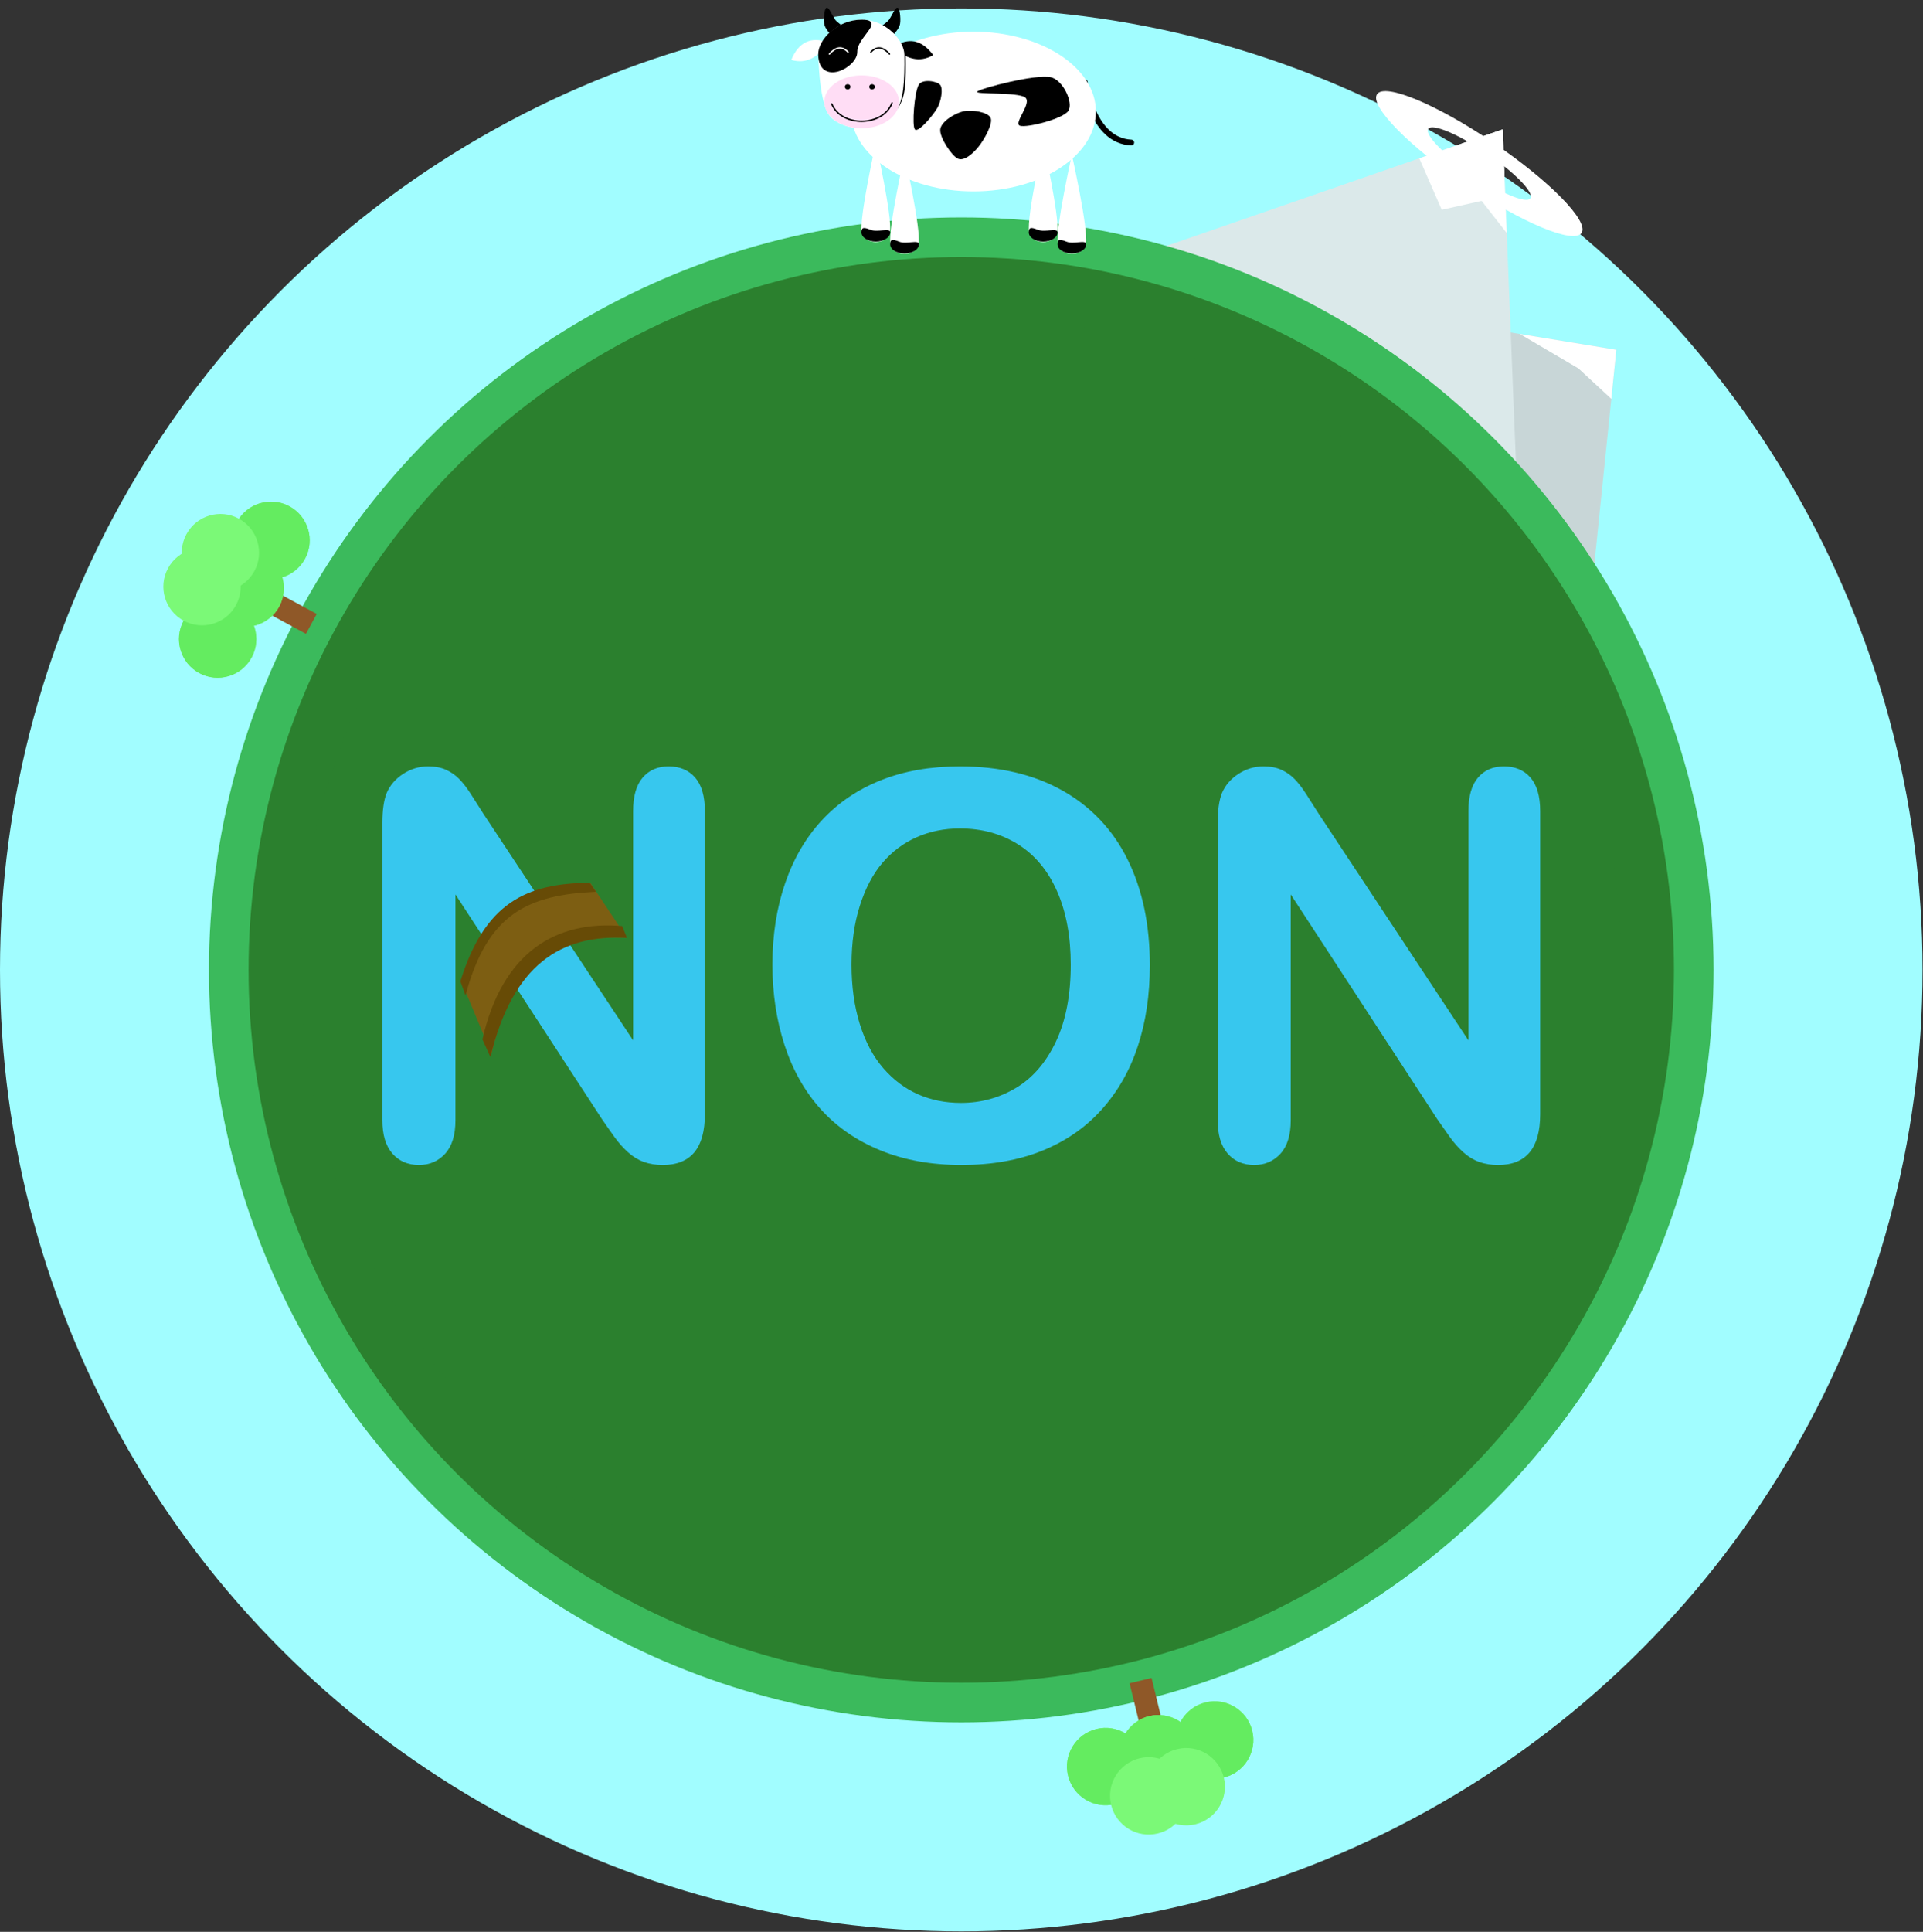 <?xml version="1.0" encoding="UTF-8" standalone="no"?><!DOCTYPE svg PUBLIC "-//W3C//DTD SVG 1.1//EN" "http://www.w3.org/Graphics/SVG/1.1/DTD/svg11.dtd"><svg width="100%" height="100%" viewBox="0 0 2084 2093" version="1.1" xmlns="http://www.w3.org/2000/svg" xmlns:xlink="http://www.w3.org/1999/xlink" xml:space="preserve" xmlns:serif="http://www.serif.com/" style="fill-rule:evenodd;clip-rule:evenodd;stroke-linecap:round;stroke-linejoin:round;stroke-miterlimit:1.5;"><rect x="0" y="0" width="2084" height="2093" fill="#333333" stroke="none"/><path id="landing-fr" serif:id="landing fr" d="M0,0l0,2092.5l2083.33,0l0,-2092.5l-2083.33,0Z" style="fill:none;"/><clipPath id="_clip1"><path d="M0,0l0,2092.5l2083.33,0l0,-2092.5l-2083.33,0Z"/></clipPath><g clip-path="url(#_clip1)"><g><g><g><ellipse cx="1041.75" cy="1050.8" rx="1041.75" ry="1041.7" style="fill:#a1fdff;"/><g><path d="M1751.66,378.993l-24.107,234.617l-460.365,-314.024l484.472,79.407Z" style="fill:#c8d6d7;"/><path d="M1751.66,378.993l-5.46,53.144l-35.627,-32.967l-63.474,-37.315l104.561,17.138Z" style="fill:#fff;"/><path d="M1628.38,140.251l16.728,417.126l-411.219,-280.501l394.491,-136.625Z" style="fill:#dbe9ea;"/><path d="M1628.38,140.251l4.5,112.206l-27.212,-34.834l-43.231,9.66l-24.353,-55.76l90.296,-31.272Z" style="fill:#fff;"/><path d="M1618.47,154.654c61.156,41.491 103.948,85.286 95.499,97.738c-8.449,12.452 -64.959,-11.124 -126.115,-52.616c-61.156,-41.491 -103.948,-85.286 -95.499,-97.738c8.449,-12.452 64.959,11.124 126.115,52.616Zm-7.654,11.28c30.578,20.746 51.974,42.643 47.749,48.869c-4.224,6.226 -32.479,-5.562 -63.057,-26.307c-30.578,-20.746 -51.974,-42.644 -47.749,-48.87c4.224,-6.225 32.479,5.563 63.057,26.308Z" style="fill:#fff;"/><path d="M1628.38,140.251l1.925,48.018l-47.338,-32.291l45.413,-15.727Z" style="fill:#fff;"/></g><g><ellipse cx="1041.75" cy="1050.8" rx="815.281" ry="815.24" style="fill:#3bba5c;"/><ellipse cx="1041.75" cy="1050.8" rx="772.371" ry="772.333" style="fill:#2b802e;"/></g><g><g><path d="M1422.65,675.231c123.446,2.311 252.688,179.927 252.688,375.573c0,195.647 -70.378,397.924 -252.688,397.924c-211.045,0 -287.75,-202.28 -286.633,-397.924c1.166,-204.112 72.431,-379.583 286.633,-375.573Z" style="fill:#37c7ee;"/><path d="M1456.66,789.584c140.274,1.176 184.554,153.127 184.554,261.22c0,108.093 -27.026,282.452 -172.878,283.173c-110.293,0.545 -156.696,-175.08 -156.696,-283.173c0,-108.093 43.709,-262.07 145.02,-261.22Z" style="fill:#2b802e;"/></g><g><path d="M513.81,1414.37c-67.768,60.589 -184.773,-517.756 -3.268,-697.116c4.748,-4.692 13.213,-7.329 20.034,-0.638c48.995,48.072 118.056,223.184 143.743,281.744c53.978,123.061 109.247,172.838 134.66,213.043c2.711,-58.609 -6.659,-365.403 18.619,-517.276c10.134,-60.886 148.246,-100.949 155.05,0c11.402,169.161 1.741,580.945 -7.772,746.392c-2.949,51.288 -93.175,52.53 -116.108,43.634c-162.202,-62.918 -358.674,-568.895 -358.674,-568.895c-48.949,3.151 22.576,491.19 13.716,499.112Z" style="fill:#37c7ee;"/><g><path d="M732.173,1050.8c-68.657,0.603 -111.062,26.419 -138.332,110.169l31.27,75.096c21.432,-94.383 69.797,-129.578 146.757,-125.683l-39.695,-59.582Z" style="fill:#7d5e12;"/><path d="M766.718,1097.64c-71.661,-6.267 -129.878,27.968 -151.462,122.765l8.645,19.005c24.181,-99.544 75.76,-132.953 147.967,-129.028l-5.15,-12.742Z" style="fill:#674b06;"/><path d="M731.571,1050.8c-69.05,0.343 -113.912,22.01 -140.214,106.696l5.538,15.327c23.849,-89.32 68.158,-108.874 141.424,-112.381l-6.748,-9.642Z" style="fill:#674b06;"/></g></g></g><g><path d="M1252.49,1939.93l23.824,-5.807l-28.334,-116.225l-23.824,5.807l28.334,116.225Z" style="fill:#8f5828;"/><path d="M1326.29,1925.84c-22.467,5.477 -45.153,-8.316 -50.63,-30.782c-5.477,-22.465 8.317,-45.151 30.783,-50.627c22.467,-5.477 45.154,8.316 50.631,30.782c5.476,22.465 -8.317,45.151 -30.784,50.627Z" style="fill:#7bf977;"/><path d="M1265.3,1940.71c-22.466,5.476 -45.153,-8.317 -50.63,-30.782c-5.477,-22.466 8.317,-45.151 30.784,-50.628c22.467,-5.477 45.153,8.316 50.63,30.782c5.477,22.466 -8.317,45.151 -30.784,50.628Z" style="fill:#7bf977;"/><path d="M1208.1,1954.65c-22.467,5.477 -45.153,-8.316 -50.63,-30.782c-5.477,-22.465 8.317,-45.151 30.783,-50.627c22.467,-5.477 45.154,8.316 50.631,30.782c5.476,22.465 -8.317,45.151 -30.784,50.627Z" style="fill:#7bf977;"/><g><path d="M1326.29,1925.84c-22.467,5.477 -45.153,-8.316 -50.63,-30.782c-5.477,-22.465 8.317,-45.151 30.783,-50.627c22.467,-5.477 45.154,8.316 50.631,30.782c5.476,22.465 -8.317,45.151 -30.784,50.627Z" style="fill:#64ec60;"/><path d="M1265.3,1940.71c-22.466,5.476 -45.153,-8.317 -50.63,-30.782c-5.477,-22.466 8.317,-45.151 30.784,-50.628c22.467,-5.477 45.153,8.316 50.63,30.782c5.477,22.466 -8.317,45.151 -30.784,50.628Z" style="fill:#64ec60;"/><path d="M1208.1,1954.65c-22.467,5.477 -45.153,-8.316 -50.63,-30.782c-5.477,-22.465 8.317,-45.151 30.783,-50.627c22.467,-5.477 45.154,8.316 50.631,30.782c5.476,22.465 -8.317,45.151 -30.784,50.627Z" style="fill:#64ec60;"/></g><path d="M1295.5,1976.47c-22.466,5.477 -45.153,-8.316 -50.63,-30.782c-5.477,-22.466 8.317,-45.151 30.784,-50.628c22.467,-5.476 45.153,8.317 50.63,30.782c5.477,22.466 -8.317,45.152 -30.784,50.628Z" style="fill:#7bf977;"/><path d="M1254.8,1986.39c-22.466,5.477 -45.153,-8.316 -50.63,-30.782c-5.477,-22.466 8.317,-45.151 30.784,-50.628c22.467,-5.476 45.153,8.317 50.63,30.782c5.477,22.466 -8.317,45.151 -30.784,50.628Z" style="fill:#7bf977;"/></g><g><path d="M238.032,608.258l-11.663,21.569l105.236,56.898l11.663,-21.569l-105.236,-56.898Z" style="fill:#8f5828;"/><path d="M199.006,672.454c10.998,-20.341 36.443,-27.926 56.784,-16.928c20.342,10.998 27.927,36.441 16.929,56.782c-10.999,20.341 -36.443,27.926 -56.785,16.927c-20.342,-10.998 -27.927,-36.441 -16.928,-56.781Z" style="fill:#7bf977;"/><path d="M228.862,617.238c10.999,-20.341 36.443,-27.926 56.785,-16.928c20.342,10.999 27.927,36.442 16.928,56.782c-10.998,20.341 -36.443,27.926 -56.784,16.928c-20.342,-10.999 -27.927,-36.442 -16.929,-56.782Z" style="fill:#7bf977;"/><path d="M256.867,565.446c10.999,-20.341 36.443,-27.926 56.785,-16.927c20.342,10.998 27.927,36.441 16.928,56.781c-10.998,20.341 -36.443,27.926 -56.784,16.928c-20.342,-10.998 -27.927,-36.441 -16.929,-56.782Z" style="fill:#7bf977;"/><g><path d="M199.006,672.454c10.998,-20.341 36.443,-27.926 56.784,-16.928c20.342,10.998 27.927,36.441 16.929,56.782c-10.999,20.341 -36.443,27.926 -56.785,16.927c-20.342,-10.998 -27.927,-36.441 -16.928,-56.781Z" style="fill:#64ec60;"/><path d="M228.862,617.238c10.999,-20.341 36.443,-27.926 56.785,-16.928c20.342,10.999 27.927,36.442 16.928,56.782c-10.998,20.341 -36.443,27.926 -56.784,16.928c-20.342,-10.999 -27.927,-36.442 -16.929,-56.782Z" style="fill:#64ec60;"/><path d="M256.867,565.446c10.999,-20.341 36.443,-27.926 56.785,-16.927c20.342,10.998 27.927,36.441 16.928,56.781c-10.998,20.341 -36.443,27.926 -56.784,16.928c-20.342,-10.998 -27.927,-36.441 -16.929,-56.782Z" style="fill:#64ec60;"/></g><path d="M182.078,615.672c10.998,-20.341 36.443,-27.926 56.784,-16.928c20.342,10.999 27.927,36.442 16.928,56.782c-10.998,20.341 -36.443,27.926 -56.784,16.928c-20.342,-10.998 -27.927,-36.442 -16.928,-56.782Z" style="fill:#7bf977;"/><path d="M202.006,578.817c10.998,-20.34 36.443,-27.925 56.784,-16.927c20.342,10.998 27.927,36.441 16.929,56.782c-10.999,20.34 -36.443,27.925 -56.785,16.927c-20.342,-10.998 -27.927,-36.441 -16.928,-56.782Z" style="fill:#7bf977;"/></g></g><g><ellipse cx="1041.75" cy="1050.8" rx="715.816" ry="707.995" style="fill:#2b802e;"/><g><path d="M523.472,881.048l162.647,246.094l0,-248.372c0,-16.141 3.465,-28.246 10.396,-36.316c6.932,-8.071 16.284,-12.106 28.058,-12.106c12.153,0 21.743,4.035 28.769,12.106c7.026,8.07 10.539,20.175 10.539,36.316l0,328.409c0,36.649 -15.191,54.973 -45.575,54.973c-7.596,0 -14.432,-1.092 -20.509,-3.276c-6.076,-2.184 -11.773,-5.649 -17.09,-10.396c-5.318,-4.747 -10.255,-10.302 -14.812,-16.663c-4.558,-6.361 -9.115,-12.865 -13.673,-19.511l-158.659,-243.245l0,244.669c0,15.951 -3.702,28.009 -11.108,36.174c-7.406,8.165 -16.901,12.248 -28.485,12.248c-11.963,0 -21.553,-4.13 -28.769,-12.39c-7.216,-8.261 -10.824,-20.271 -10.824,-36.032l0,-322.143c0,-13.672 1.519,-24.401 4.557,-32.186c3.608,-8.545 9.59,-15.523 17.945,-20.935c8.356,-5.412 17.376,-8.118 27.061,-8.118c7.595,0 14.099,1.235 19.511,3.703c5.413,2.469 10.16,5.792 14.243,9.969c4.083,4.178 8.26,9.589 12.533,16.236c4.273,6.646 8.688,13.576 13.245,20.792Z" style="fill:#37c7ee;fill-rule:nonzero;"/><path d="M1040.18,830.348c43.296,0 80.468,8.783 111.516,26.347c31.049,17.565 54.548,42.535 70.5,74.911c15.951,32.375 23.927,70.4 23.927,114.074c0,32.281 -4.368,61.619 -13.103,88.013c-8.736,26.394 -21.838,49.276 -39.309,68.644c-17.47,19.369 -38.929,34.18 -64.375,44.434c-25.446,10.254 -54.595,15.381 -87.447,15.381c-32.662,0 -61.906,-5.27 -87.732,-15.808c-25.826,-10.539 -47.38,-25.398 -64.66,-44.576c-17.281,-19.179 -30.336,-42.25 -39.166,-69.214c-8.831,-26.964 -13.246,-56.112 -13.246,-87.443c0,-32.091 4.605,-61.524 13.815,-88.298c9.21,-26.774 22.551,-49.56 40.021,-68.359c17.471,-18.799 38.739,-33.183 63.805,-43.152c25.067,-9.969 53.551,-14.954 85.454,-14.954Zm120.204,214.763c0,-30.572 -4.937,-57.061 -14.812,-79.468c-9.874,-22.407 -23.974,-39.354 -42.299,-50.842c-18.325,-11.489 -39.356,-17.233 -63.093,-17.233c-16.901,0 -32.52,3.181 -46.857,9.542c-14.337,6.361 -26.681,15.618 -37.03,27.771c-10.349,12.153 -18.515,27.676 -24.497,46.57c-5.981,18.894 -8.972,40.114 -8.972,63.66c0,23.736 2.991,45.193 8.972,64.371c5.982,19.179 14.432,35.082 25.351,47.71c10.92,12.627 23.453,22.074 37.6,28.34c14.147,6.267 29.671,9.4 46.572,9.4c21.648,0 41.54,-5.412 59.675,-16.236c18.135,-10.823 32.567,-27.533 43.297,-50.13c10.729,-22.596 16.093,-50.415 16.093,-83.455Z" style="fill:#37c7ee;fill-rule:nonzero;"/><path d="M1428.71,881.048l162.646,246.094l0,-248.372c0,-16.141 3.466,-28.246 10.397,-36.316c6.932,-8.071 16.284,-12.106 28.058,-12.106c12.153,0 21.743,4.035 28.769,12.106c7.026,8.07 10.539,20.175 10.539,36.316l0,328.409c0,36.649 -15.192,54.973 -45.575,54.973c-7.596,0 -14.432,-1.092 -20.509,-3.276c-6.077,-2.184 -11.773,-5.649 -17.091,-10.396c-5.317,-4.747 -10.254,-10.302 -14.812,-16.663c-4.557,-6.361 -9.115,-12.865 -13.672,-19.511l-158.659,-243.245l0,244.669c0,15.951 -3.703,28.009 -11.109,36.174c-7.406,8.165 -16.9,12.248 -28.484,12.248c-11.964,0 -21.553,-4.13 -28.769,-12.39c-7.216,-8.261 -10.825,-20.271 -10.825,-36.032l0,-322.143c0,-13.672 1.52,-24.401 4.558,-32.186c3.608,-8.545 9.59,-15.523 17.945,-20.935c8.356,-5.412 17.376,-8.118 27.06,-8.118c7.596,0 14.1,1.235 19.512,3.703c5.412,2.469 10.16,5.792 14.243,9.969c4.082,4.178 8.26,9.589 12.533,16.236c4.272,6.646 8.688,13.576 13.245,20.792Z" style="fill:#37c7ee;fill-rule:nonzero;"/><g><path d="M639.737,956.499c-68.657,0.603 -111.062,26.419 -138.332,110.169l31.27,75.096c21.432,-94.383 69.798,-129.578 146.757,-125.683l-39.695,-59.582Z" style="fill:#7d5e12;"/><path d="M674.282,1003.34c-71.661,-6.267 -129.878,27.968 -151.462,122.765l8.645,19.005c24.181,-99.545 75.76,-132.953 147.967,-129.028l-5.15,-12.742Z" style="fill:#674b06;"/><path d="M639.135,956.499c-69.05,0.343 -113.912,22.01 -140.214,106.696l5.538,15.326c23.849,-89.32 68.159,-108.873 141.424,-112.38l-6.748,-9.642Z" style="fill:#674b06;"/></g></g></g></g><g id="Naomi-Side" serif:id="Naomi Side"><g><g><g><path d="M1161.59,167.593c0,0 17.846,80.083 15.296,96.1c-2.422,15.22 -28.17,15.22 -30.593,0c-2.549,-16.017 15.297,-96.1 15.297,-96.1Z" style="fill:#fff;"/><path d="M1155.74,261.831c7.964,3.193 21.394,-2.629 21.394,2.857c0,5.486 -6.966,9.939 -15.546,9.939c-8.58,0 -15.546,-4.453 -15.546,-9.939c0,-5.486 2.189,-5.868 9.698,-2.857Z"/></g><g><path d="M1130.5,154.681c0,0 17.846,80.083 15.297,96.099c-2.423,15.221 -28.171,15.221 -30.594,0c-2.549,-16.016 15.297,-96.099 15.297,-96.099Z" style="fill:#fff;"/><path d="M1124.65,248.918c7.963,3.193 21.393,-2.629 21.393,2.857c0,5.486 -6.966,9.94 -15.546,9.94c-8.58,0 -15.546,-4.454 -15.546,-9.94c0,-5.486 2.19,-5.868 9.699,-2.857Z"/></g><g><path d="M980.253,167.593c0,0 17.846,80.083 15.297,96.1c-2.423,15.22 -28.171,15.22 -30.594,0c-2.549,-16.017 15.297,-96.1 15.297,-96.1Z" style="fill:#fff;"/><path d="M974.406,261.831c7.963,3.193 21.393,-2.629 21.393,2.857c0,5.486 -6.966,9.939 -15.546,9.939c-8.58,0 -15.546,-4.453 -15.546,-9.939c0,-5.486 2.19,-5.868 9.699,-2.857Z"/></g><g><path d="M949.161,154.681c0,0 17.846,80.083 15.297,96.099c-2.423,15.221 -28.171,15.221 -30.593,0c-2.55,-16.016 15.296,-96.099 15.296,-96.099Z" style="fill:#fff;"/><path d="M943.314,248.918c7.964,3.193 21.393,-2.629 21.393,2.857c0,5.486 -6.966,9.94 -15.546,9.94c-8.58,0 -15.546,-4.454 -15.546,-9.94c0,-5.486 2.19,-5.868 9.699,-2.857Z"/></g></g><path d="M1175.58,89.082c0,0 7.744,63.426 50.398,65.349" style="fill:none;stroke:#000;stroke-width:6.27px;"/><ellipse cx="1054.97" cy="120.846" rx="132.646" ry="86.526" style="fill:#fff;"/><path d="M1018.87,91.931c-3.372,-4.168 -19.462,-6.753 -23.295,0c-4.566,8.042 -7.47,44.085 -4.098,48.253c3.371,4.168 19.764,-15.204 24.329,-23.246c4.146,-7.304 6.436,-20.839 3.064,-25.007Z"/><path d="M1043.97,120.616c-9.101,2.062 -24.006,10.963 -24.977,19.513c-0.971,8.55 12.239,28.651 19.152,31.787c6.913,3.135 16.937,-6.262 22.326,-12.974c5.909,-7.36 15.879,-24.799 13.129,-31.186c-2.75,-6.388 -20.529,-9.203 -29.63,-7.14Z"/><path d="M1059.19,99.059c-4.577,3.669 44.202,0.385 51.915,6.583c7.712,6.198 -13.436,28.221 -5.64,30.605c7.796,2.385 46.899,-7.528 52.416,-16.298c5.516,-8.771 -5.9,-33.484 -19.317,-36.323c-16.448,-3.482 -74.798,11.763 -79.374,15.433Z"/><path d="M973.377,116.71c-8.779,13.538 7.912,-74.725 8.121,-58.009c0.383,30.585 0.159,45.241 -8.121,58.009Z"/></g><g id="Naomi"><path d="M897.469,45.871c-10.238,15.675 -22.967,23.806 -39.949,19.061c8.102,-19.796 21.686,-25.461 39.949,-19.061Z" style="fill:#fff;"/><path d="M967.975,51.061c13.781,12.674 28.12,17.423 43.411,8.644c-12.724,-17.193 -27.284,-19.341 -43.411,-8.644Z"/><path d="M895.922,9.155c-1.827,0.696 -3.163,13.909 -1.515,18.345c2.01,5.41 8.497,11.528 8.497,11.528l12.765,-8.425c0,0 -9.102,-5.578 -11.449,-9.198c-3.701,-5.708 -6.471,-12.946 -8.298,-12.25Z" style="stroke:#000;stroke-width:1.52px;"/><path d="M972.697,9.155c1.827,0.696 3.163,13.909 1.515,18.345c-2.01,5.41 -8.497,11.528 -8.497,11.528l-12.766,-8.425c0,0 9.103,-5.578 11.45,-9.198c3.701,-5.708 6.471,-12.946 8.298,-12.25Z" style="stroke:#000;stroke-width:1.52px;"/><path d="M933.806,21.283c25.553,0 46.096,21.813 46.3,38.044c0.372,29.696 -0.931,48.827 -8.971,61.224c-8.525,13.145 -24.815,18.652 -37.329,18.652c-12.514,0 -31.829,-5.365 -37.755,-18.652c-5.623,-12.611 -8.636,-36.369 -9.103,-61.224c-0.304,-16.229 21.304,-38.044 46.858,-38.044Z" style="fill:#fff;"/><path d="M933.806,22.074c9.441,0 11.113,2.428 9.485,6.309c-2.779,6.624 -15.174,17.478 -14.975,27.711c0.325,16.774 -39.941,36.92 -40.81,3.233c-0.419,-16.227 20.746,-37.253 46.3,-37.253Z" style="stroke:#000;stroke-width:1.52px;"/><ellipse cx="933.814" cy="110.321" rx="40.452" ry="28.653" style="fill:#ffddf5;"/><path d="M898.906,58.472c6.424,-7.173 13.301,-9.322 20.238,-1.99" style="fill:none;stroke:#fff;stroke-width:1.52px;"/><path d="M963.954,58.472c-6.423,-7.173 -13.3,-9.322 -20.238,-1.99" style="fill:none;stroke:#000;stroke-width:1.52px;"/><ellipse cx="918.656" cy="94.046" rx="2.998" ry="2.843"/><ellipse cx="945.049" cy="94.046" rx="2.998" ry="2.843"/><path d="M901.467,112.681c10.414,25.364 55.608,24.923 65.251,-1.238" style="fill:none;stroke:#000;stroke-width:1.52px;"/></g></g></g></g></svg>